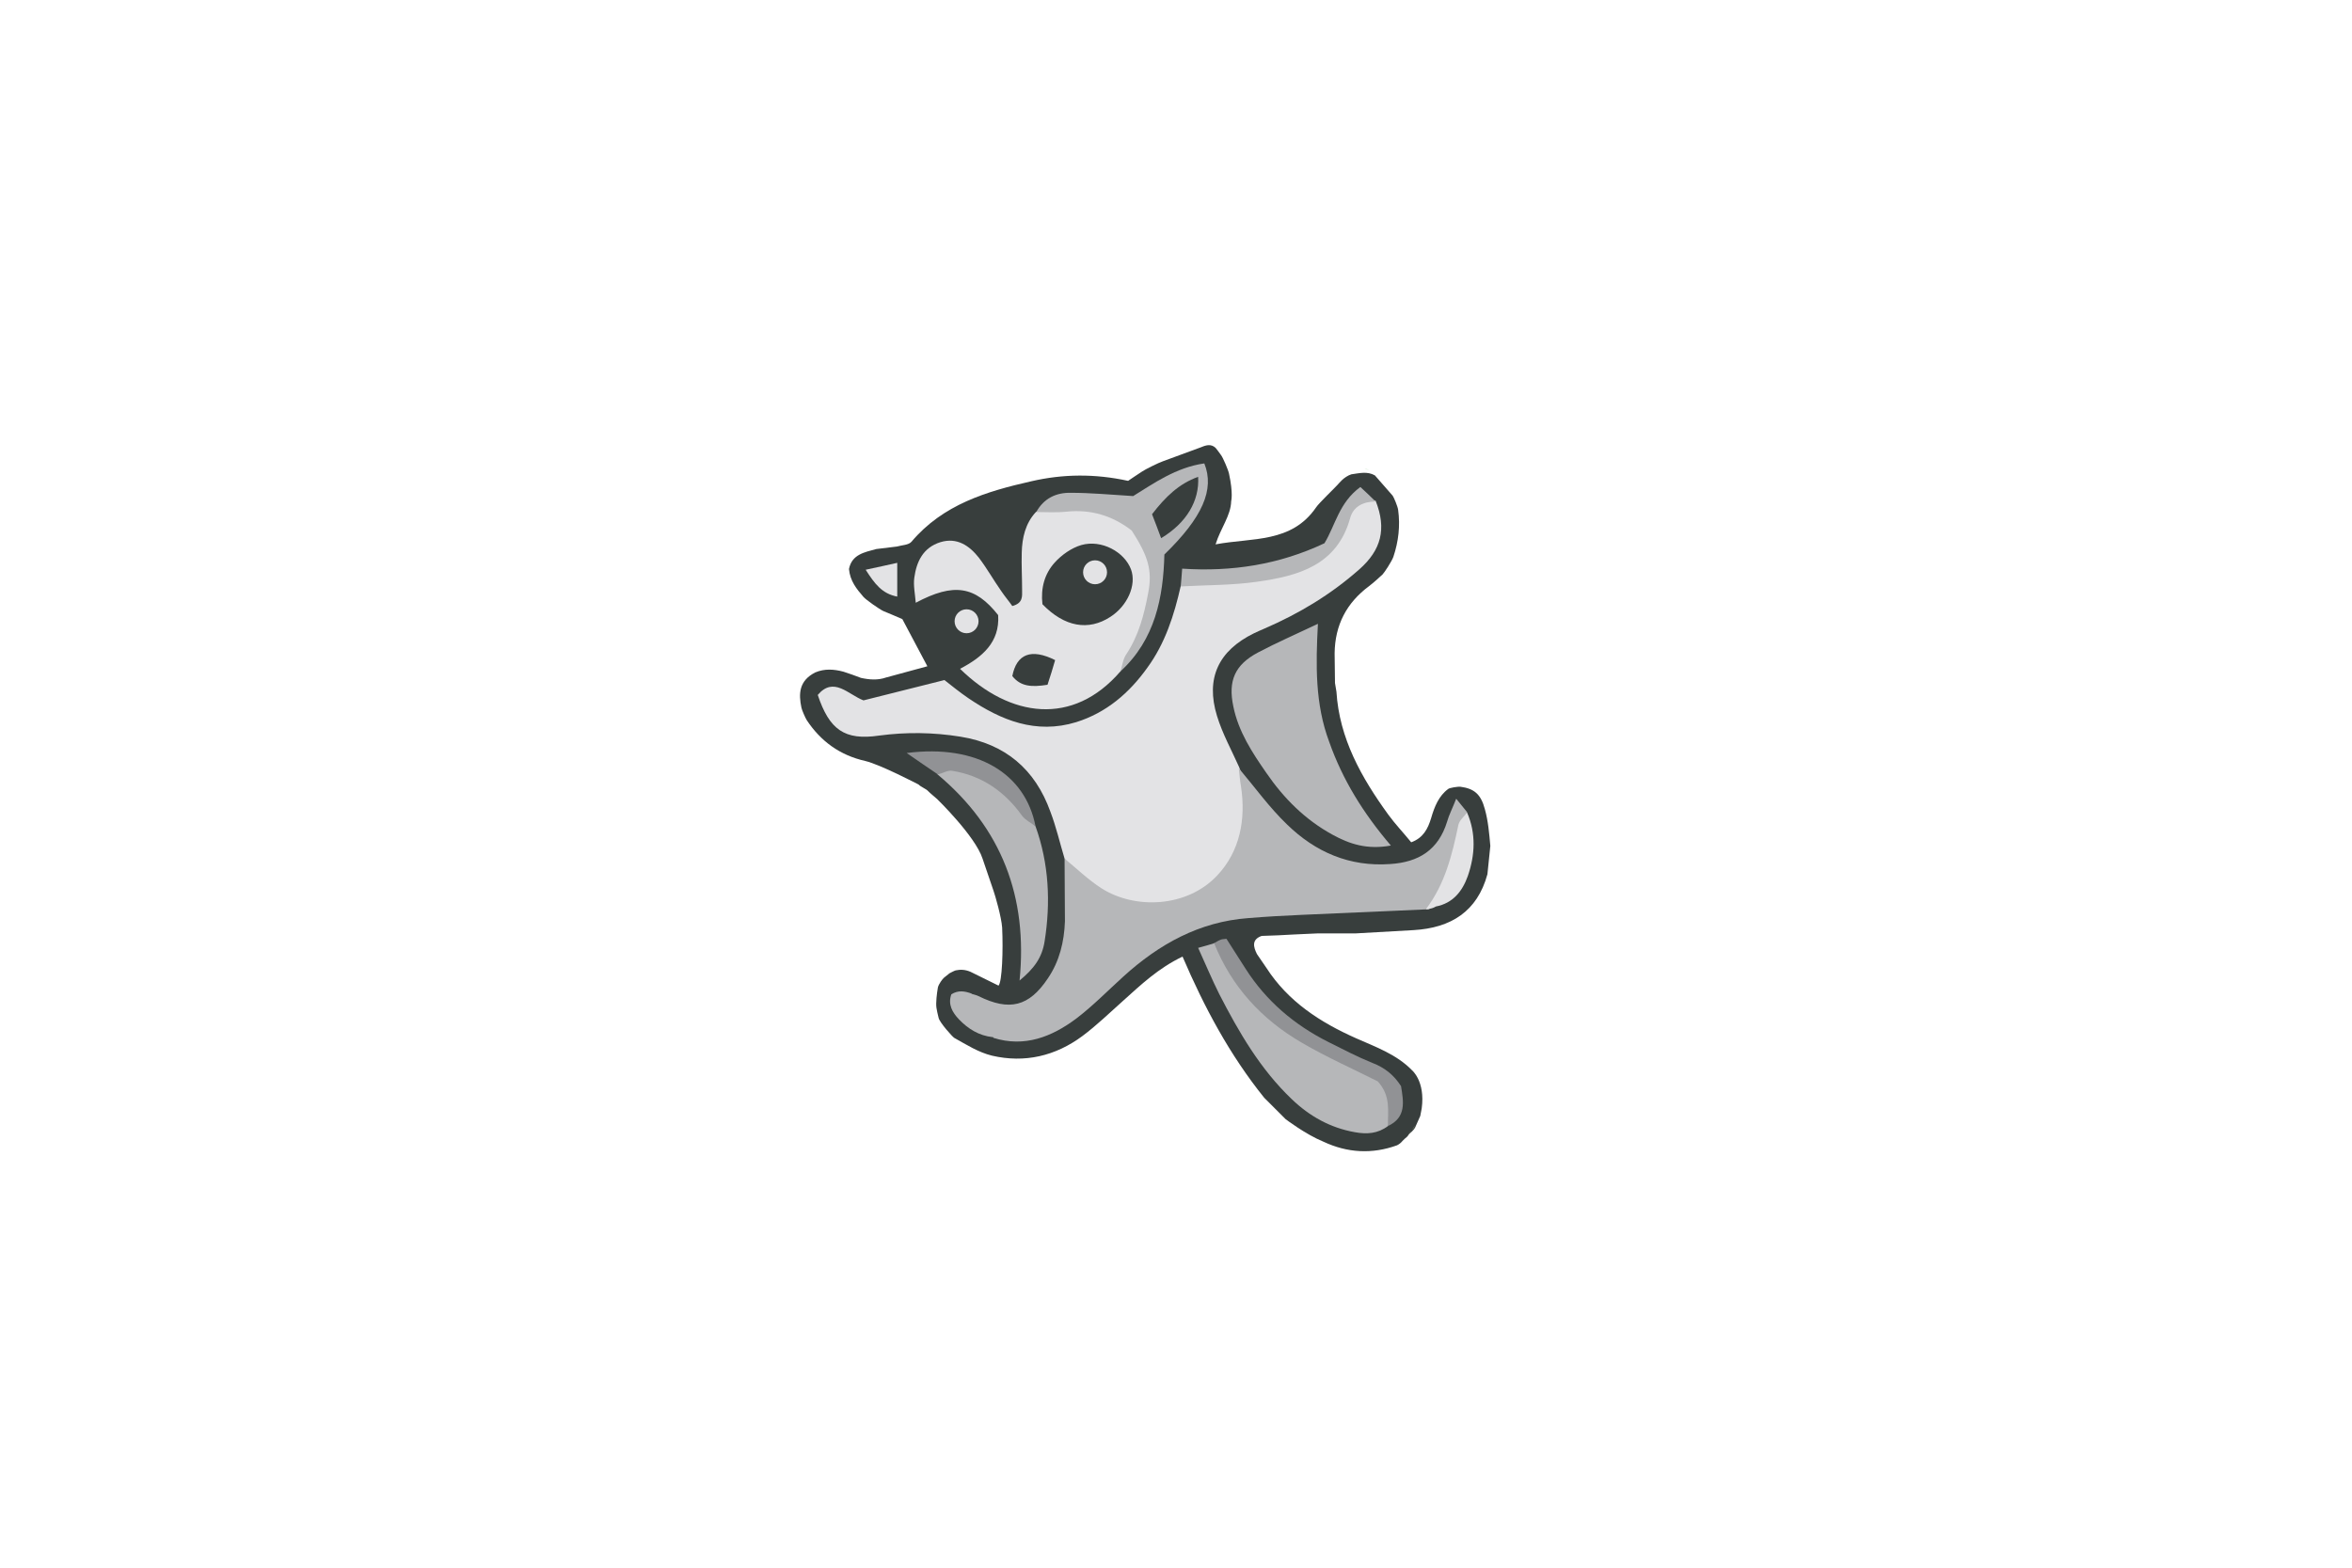 <?xml version="1.0" encoding="utf-8"?>
<!-- Generator: Adobe Illustrator 21.0.0, SVG Export Plug-In . SVG Version: 6.00 Build 0)  -->
<svg version="1.1" xmlns="http://www.w3.org/2000/svg" xmlns:xlink="http://www.w3.org/1999/xlink" x="0px" y="0px"
	 viewBox="0 0 648 432" style="enable-background:new 0 0 648 432;" xml:space="preserve">
<style type="text/css">
	.st0{fill:#383E3D;}
	.st1{fill:#CEE3A5;}
	.st2{fill:#91BA8D;}
	.st3{fill:#B1DAAF;}
	.st4{fill:#E3E3E5;}
	.st5{fill:#B6B7B9;}
	.st6{fill:#919295;}
	.st7{display:none;}
	.st8{display:inline;fill:none;stroke:#303334;stroke-width:5;stroke-miterlimit:10;}
	.st9{display:inline;fill:#303334;}
</style>
<g id="Layer_1">
	<path class="st0" d="M241.4,151.3c-3.3,0.9-6.7,1.5-7.5,5.5c0.3,3.3,2.1,5.5,4,7.7c0.7,0.8,4.4,3.4,5.5,3.9
		c1.8,0.7,3.5,1.5,5.2,2.2c2.3,4.3,4.4,8.3,6.9,13c-4.1,1.1-7.7,2.1-11.4,3.1c-2.3,0.8-4.6,0.6-6.9,0.1c-1.6-0.6-3.2-1.2-4.8-1.7
		c-2.6-0.7-5.2-0.9-7.8,0.2c-4.5,2.3-4.6,5.9-3.8,9.7c0.1,0.6,1.1,2.9,1.5,3.5c3.8,5.7,9,9.6,16.1,11.2c4.2,1,14.7,6.5,14.7,6.5
		c0.4,0.5,2.2,1.3,2.5,1.7c0.8,0.8,1.7,1.5,2.6,2.3c0,0,10.5,10.2,12.5,16.4c1,2.9,2,5.9,3,8.8c0.5,1.4,2.2,7.3,2.4,10.2
		c0.3,6.2,0,15-1,16c-2.6-1.3-5.1-2.5-7.7-3.8c-1.4-0.6-2.7-0.7-4.1-0.4c-0.4,0.1-1.5,0.7-1.7,0.8c-0.5,0.4-1,0.8-1.5,1.2
		c-0.4,0.3-1.5,1.8-1.7,2.7c-0.3,1.7-0.6,4.3-0.4,5.6c0.1,0.6,0.3,1.7,0.6,2.8c0.3,1.3,3.8,5.2,4.3,5.5c3.4,1.9,6.7,4,10.4,4.9
		c9,2.1,17.5,0.1,24.9-5.4c3.9-2.9,7.5-6.4,11.2-9.7c4.9-4.4,9.7-9,16.4-12.2c6,14,13,27.1,22.5,38.9c2,2,3.9,3.9,5.9,5.9
		c0,0,5.5,4.2,10.4,6.2c6.6,3.1,13.4,3.5,20.3,1c0.6-0.3,1.1-0.7,1.5-1.2l0,0c0.4-0.4,0.8-0.8,1.3-1.2l0.1-0.1
		c0.3-0.5,0.7-0.9,1.2-1.3l0,0c0.5-0.5,0.9-1,1.1-1.6c0.4-0.9,0.8-1.8,1.2-2.7c0.1-0.7,0.3-1.4,0.4-2.1c1-7.5-2.7-10.5-2.7-10.5
		c-4.3-4.4-10-6.4-15.4-8.8c-9.9-4.4-18.7-10.1-24.7-19.4c-0.9-1.3-1.7-2.5-2.6-3.8c-1-2-1.5-4,1.3-5c3-0.1,6-0.2,9-0.4l6.6-0.3
		c0.8,0,1.6,0,2.4,0l8,0c5.3-0.3,10.6-0.6,15.9-0.9c10.2-0.6,17.5-5.1,20.3-15.4l0.8-7.8c-0.3-3.4-0.6-6.9-1.5-10.1
		c-1.1-4.2-3-5.7-6.7-6.2c-0.7-0.1-3.1,0.3-3.4,0.6c-2.6,1.9-3.8,4.9-4.7,8c-0.9,3-2.2,5.5-5.5,6.7c-2.2-2.7-4.4-5-6.3-7.6
		c-7.4-10.2-13.5-21-14.3-33.9c-0.1-0.8-0.3-1.6-0.4-2.4l-0.1-8.2c0.1-7.8,3.3-13.9,9.5-18.5c1.3-1,2.5-2.1,3.7-3.2
		c0.5-0.5,2.6-3.7,3-4.9c1.4-4.2,1.9-8.5,1.3-12.9c-0.1-0.9-1.2-3.5-1.5-3.9c-1.6-1.9-3.3-3.7-4.9-5.6c-2.1-1.2-4.3-0.6-6.5-0.3
		c-2.1,0.7-3.4,2.5-3.8,2.9l-0.1,0.1c-0.4,0.5-5.1,5-5.8,6.1c-6.8,9.9-17.5,8.3-27.7,10.2c1.4-4.5,4.2-7.9,4.3-11.9
		c0,0,0.6-2.1-0.6-7.6c-0.2-1-1.7-4.5-2.2-5.1c-0.5-0.7-1-1.4-1.5-2c-1.2-1.1-2.5-0.8-3.9-0.2c-3.5,1.3-7.1,2.6-10.6,3.9
		c-1.2,0.4-5,2.3-5.7,2.8c-1.4,0.9-2.7,1.8-3.9,2.6c-9.2-2-17.9-1.9-26.6,0.1c-12.4,2.8-24.4,6.4-33.1,16.7c-0.8,0.9-2.6,0.9-4,1.3"
		/>
	<path class="st1" d="M386.3,314.2c0.4-0.4,0.8-0.8,1.3-1.2C387.1,313.4,386.7,313.8,386.3,314.2z"/>
	<path class="st1" d="M387.7,312.9c0.4-0.4,0.8-0.9,1.2-1.3C388.4,312,388.1,312.5,387.7,312.9z"/>
	<path class="st1" d="M388.9,311.6c0.4-0.5,0.8-1.1,1.1-1.6C389.6,310.5,389.3,311,388.9,311.6z"/>
	<path class="st1" d="M384.7,315.4c0.5-0.4,1-0.8,1.5-1.2C385.7,314.6,385.2,315,384.7,315.4z"/>
	<path class="st2" d="M241.5,151.2"/>
	<path class="st2" d="M246.9,150.2"/>
	<path class="st1" d="M258.4,281.7c0.4,0.5,0.7,1,1.1,1.5C259.1,282.6,258.8,282.2,258.4,281.7z"/>
	<path class="st3" d="M377.2,129.4c-0.4,0-0.8,0-1.2-0.2C376.4,129.3,376.8,129.3,377.2,129.4z"/>
	<path class="st3" d="M370.8,130.7c-0.4,0.4-0.9,0.8-1.3,1.2C369.9,131.5,370.3,131.1,370.8,130.7z"/>
	<path class="st3" d="M369.3,132c-0.4,0.4-0.8,0.8-1.2,1.2C368.6,132.8,368.9,132.4,369.3,132z"/>
	<path class="st3" d="M368.1,133.3c-0.4,0.5-0.8,1-1.2,1.4C367.3,134.3,367.7,133.8,368.1,133.3z"/>
	<path class="st4" d="M293.3,236.6c-1.3-4.3-2.3-8.7-3.9-12.9C285.2,212,277,205,264.6,203c-7.5-1.2-14.9-1.3-22.4-0.3
		c-9.5,1.4-13.7-1.6-16.9-11.2c4.4-5.2,8.4-0.1,12.6,1.5c7.2-1.8,14.4-3.6,22.3-5.6c1.8,1.4,4.1,3.3,6.6,5c9,6.1,18.6,10,29.7,6.6
		c8.3-2.6,14.6-8,19.6-15c4.9-6.7,7.4-14.5,9.2-22.5c2.5-2.6,5.8-2.5,9-2.5c8.9,0.1,17.4-1.8,25.8-4.9c4.3-1.6,7.1-4.1,8.7-8.7
		c2.6-7.4,4.8-8.6,10.2-7.4c3.1,7.8,1.5,13.6-4.5,18.9c-7.8,6.9-16.6,12.2-26.1,16.3c-1,0.4-2,0.9-2.9,1.3
		c-9.8,4.8-13.4,12.4-10.2,22.8c1.5,4.9,4,9.4,6.1,14.1c5.7,15,2.5,27.8-8.6,35c-10.2,6.6-24.9,5.6-34.3-2.1
		C295.7,242.4,295.1,239.2,293.3,236.6z"/>
	<path class="st5" d="M293.3,236.6c3.4,2.8,6.6,5.9,10.2,8.2c9.1,5.8,23.5,5.4,31.9-3.6c6.2-6.6,7.9-15.4,6.5-24.5
		c-0.3-1.7-0.4-3.3-0.6-5c4.4,5.2,8.4,10.8,13.3,15.5c7.8,7.6,17.2,11.7,28.4,10.9c7.9-0.5,13.3-3.9,15.7-11.7
		c0.5-1.8,1.4-3.5,2.5-6.3c1.4,1.7,2.2,2.7,3,3.7c-0.7,3.5-0.9,7.1-1.5,10.6c-1.1,6.7-3.9,12.4-9.9,16.2c-11.4,0.5-22.8,1-34.1,1.5
		c-4.9,0.2-9.9,0.5-14.8,0.9c-13.5,1-24.6,7.2-34.4,16.1c-4.3,3.9-8.4,8.1-13,11.6c-6.7,5-14.2,8-22.8,5.3c-0.7-2.5-3.4-3-4.7-5
		c-1.4-2.2-4.2-4.1-1.2-7.1c0.6,0.2,1.2,0.3,1.8,0.6c8.5,4.2,13.9,2.9,19.1-4.9c3.2-4.7,4.5-10.1,4.7-15.7
		C293.4,248.1,293.3,242.4,293.3,236.6z"/>
	<path class="st4" d="M308.7,185c-13.1,15.2-30.4,12.8-44.2-0.7c6.1-3.2,11-7.3,10.5-14.8c-6.3-8-12.2-9-22.7-3.4
		c-0.2-2.5-0.7-4.8-0.4-6.9c0.6-4.4,2.4-8.3,7.2-9.8c4.6-1.4,8,1,10.6,4.3c2.2,2.9,4,6.1,6.1,9.1c1,1.5,2.2,2.9,3.1,4.2
		c3-0.8,2.7-2.7,2.7-4.4c0-3.4-0.2-6.9-0.1-10.3c0.1-4.1,1-8.1,3.9-11.2c5.7-3.3,12-3.4,18.1-1.9c11.5,2.8,16.8,12.4,14.5,24.8
		C316.6,171.8,313.2,178.6,308.7,185z"/>
	<path class="st5" d="M383.2,233c-6.5,1.2-11.4-0.4-16.1-3c-7.5-4.1-13.4-10-18.2-17c-3.9-5.6-7.7-11.4-9.1-18.3
		c-1.5-7.1,0.4-11.5,6.8-14.9c5.1-2.7,10.4-5,16.5-7.9c-0.6,11.3-0.8,22.1,3.1,32.5C369.9,214.9,375.6,224.1,383.2,233z"/>
	<path class="st5" d="M382.4,310.3c-2.8,2.1-5.8,2.3-9.1,1.7c-6.8-1.2-12.5-4.4-17.4-9.1c-8.7-8.3-14.6-18.5-20-29
		c-2-4-3.7-8.1-5.8-12.7c1.9-0.5,3.2-0.9,4.5-1.3c1.1,0.6,2.4,1.1,3,2.3c8.4,16.4,23,25.2,39.1,32.3
		C384.7,298.1,386,302.2,382.4,310.3z"/>
	<path class="st5" d="M285.3,227.7c3.7,10.3,4.2,21,2.5,31.7c-0.7,4.5-2.9,7.5-6.9,10.8c2.3-23-4.9-42-22.6-56.8
		c0.5-3.8,3.3-3.2,5.8-2.8c6.5,0.9,11.7,4,15.6,9.2C281.8,222.3,283.1,225.3,285.3,227.7z"/>
	<path class="st5" d="M308.7,185c0.5-1.6,0.7-3.4,1.6-4.7c3.4-5.1,4.9-10.9,6-16.7c1.3-6.4,0-10.4-4.5-17.4
		c-5.3-4.1-11.2-5.9-18-5.2c-2.8,0.3-5.6,0.1-8.3,0.1c2.1-3.8,5.5-5.4,9.6-5.3c5.3,0,10.7,0.5,17.1,0.9c5.5-3.4,11.8-7.9,19.6-9
		c2.9,7.2-0.5,14.9-11,25.1C320.5,164.5,318.3,176.2,308.7,185z"/>
	<path class="st6" d="M382.4,310.3c-0.1-4,0.9-8.2-2.8-12.3c-6.5-3.3-14-6.6-21-10.7c-11-6.4-19.3-15.4-24.1-27.4
		c0.6-0.3,1.1-0.7,1.7-0.9c0.4-0.2,0.8-0.2,1.7-0.3c1.7,2.7,3.5,5.5,5.3,8.3c5.7,8.9,13.4,15.4,22.7,20.1c4,2,8,4.1,12.2,5.8
		c3.4,1.3,5.9,3.3,7.9,6.4C386.7,303.6,387.5,307.9,382.4,310.3z"/>
	<path class="st5" d="M379,138.2c-3.3,0-6.1,1.3-7,4.5c-3.6,13.1-14.3,16-25.6,17.6c-6.9,1-14,0.9-21.1,1.3c0.1-1.5,0.3-2.9,0.4-4.9
		c13.7,0.9,26.7-1.1,39.2-7c3-4.9,4-11.2,9.9-15.5C376.2,135.5,377.6,136.8,379,138.2z"/>
	<path class="st6" d="M285.3,227.7c-1.3-1-2.8-1.7-3.7-2.9c-4.8-6.7-11.1-11.1-19.3-12.4c-1.2-0.2-2.6,0.7-3.9,1
		c-2.8-1.9-5.6-3.8-8.6-5.9C269.3,205,282.5,213.2,285.3,227.7z"/>
	<path class="st4" d="M392.8,250.6c5.3-6.9,7.3-15.1,9-23.3c0.3-1.3,1.6-2.3,2.4-3.4c2.5,5.8,2.2,11.7,0.2,17.5
		c-1.5,4.2-4.1,7.5-8.8,8.4c-0.5,0.3-1,0.5-1.6,0.6l-0.5,0.2L392.8,250.6z"/>
	<path class="st5" d="M267.7,273.8c0.5,1.3,0.7,2.7,1.4,3.8c2,2.9,4.3,5.7,6.4,8.6c0.4-0.3,0.9-0.6,1.3-1c-1.1,0.2-2.2,0.4-3.3,0.6
		c-3.8-0.4-6.8-2.3-9.3-4.9c-1.8-1.9-3.1-4.1-2.1-6.9C264,272.8,265.8,273.1,267.7,273.8L267.7,273.8z"/>
	<path class="st4" d="M238.5,157c3.4-0.7,5.9-1.3,8.7-1.9c0,3.4,0,6.1,0,9.3C243,163.6,241,160.9,238.5,157z"/>
	<path class="st5" d="M393.9,250.3c0.5-0.2,1.1-0.4,1.6-0.6C395,249.9,394.5,250.1,393.9,250.3z"/>
	<path class="st0" d="M287.2,166.5c-0.5-4.5,0.6-8.4,3.4-11.5c1.9-2.1,4.6-4,7.3-4.8c5.6-1.6,11.9,1.9,13.7,6.7
		c1.6,4.3-1,10.1-5.7,13.1C299.9,173.9,293.3,172.8,287.2,166.5z"/>
	<path class="st0" d="M288.6,188.7c-4.4,0.7-7.4,0.5-9.7-2.4c1.2-6.1,5.2-7.7,11.8-4.4C290.1,184,289.4,186.3,288.6,188.7z"/>
	<path class="st0" d="M317.4,141.7c3.7-4.8,7.4-8.4,12.7-10.3c0.4,6.6-3.2,12.7-10.2,16.9C319,145.9,318.2,143.7,317.4,141.7z"/>
	<circle class="st4" cx="301.7" cy="157.7" r="3.3"/>
	<circle class="st4" cx="266.3" cy="171.2" r="3.3"/>
	<path class="st0" d="M360.5,312.9"/>
</g>
<g id="Lines" class="st7">
	<path class="st8" d="M297.2,197.7l7.9-5l5.9-5.4l3.8-5.9l3.6-6.3l2.3-6.3l0.7-5.8l0.5-7.3l2.2-1.6l1.4-2.9l2.7-3.4l2.9-4.3l2.5-6.1
		V132v-4.3l-1.4-1.1h-1.8h-2.3h-2.5l-3.6,1.6l-4.1,2l-5.4,3.8h-1.8h-5.9h-7.4H290h-5.2l-5.4,1.4l-5.4,1.8l-9.2,3.4l-5.9,3.4
		l-4.1,2.9c0,0-2.5,2.5-2.9,3.2s-1.8,3.8-1.8,3.8h-2h-3.6h-2.9l-2.5,1.1l-2.9,1.6l-1.6,2v2.3l1.4,2l2.7,2.5l2.9,1.8l3.4,1.8l3.4,1.4
		l1.6,3.6l3.4,5.4l3.2,5c0,0,4.1,4.1,4.5,4.7s3.2,2.3,3.6,2.9c0.5,0.7,5.4,3.4,6.1,3.6c0.7,0.2,5.2,2.5,5.2,2.5s4.7,1.1,5.4,1.5
		s3.4,0.3,4.3,0.1l4.3,0.2h3.6L297.2,197.7z"/>
</g>
<g id="Solids" class="st7">
	<polygon class="st9" points="285.7,189.8 284,189.8 281.2,189.8 278.8,189.8 277.4,187.1 277.4,185.8 278.8,183.5 281.6,181.7 
		284,181.7 285.7,181.7 287.5,182.8 287.5,184.9 288.7,186.9 288.7,188.9 	"/>
</g>
</svg>
